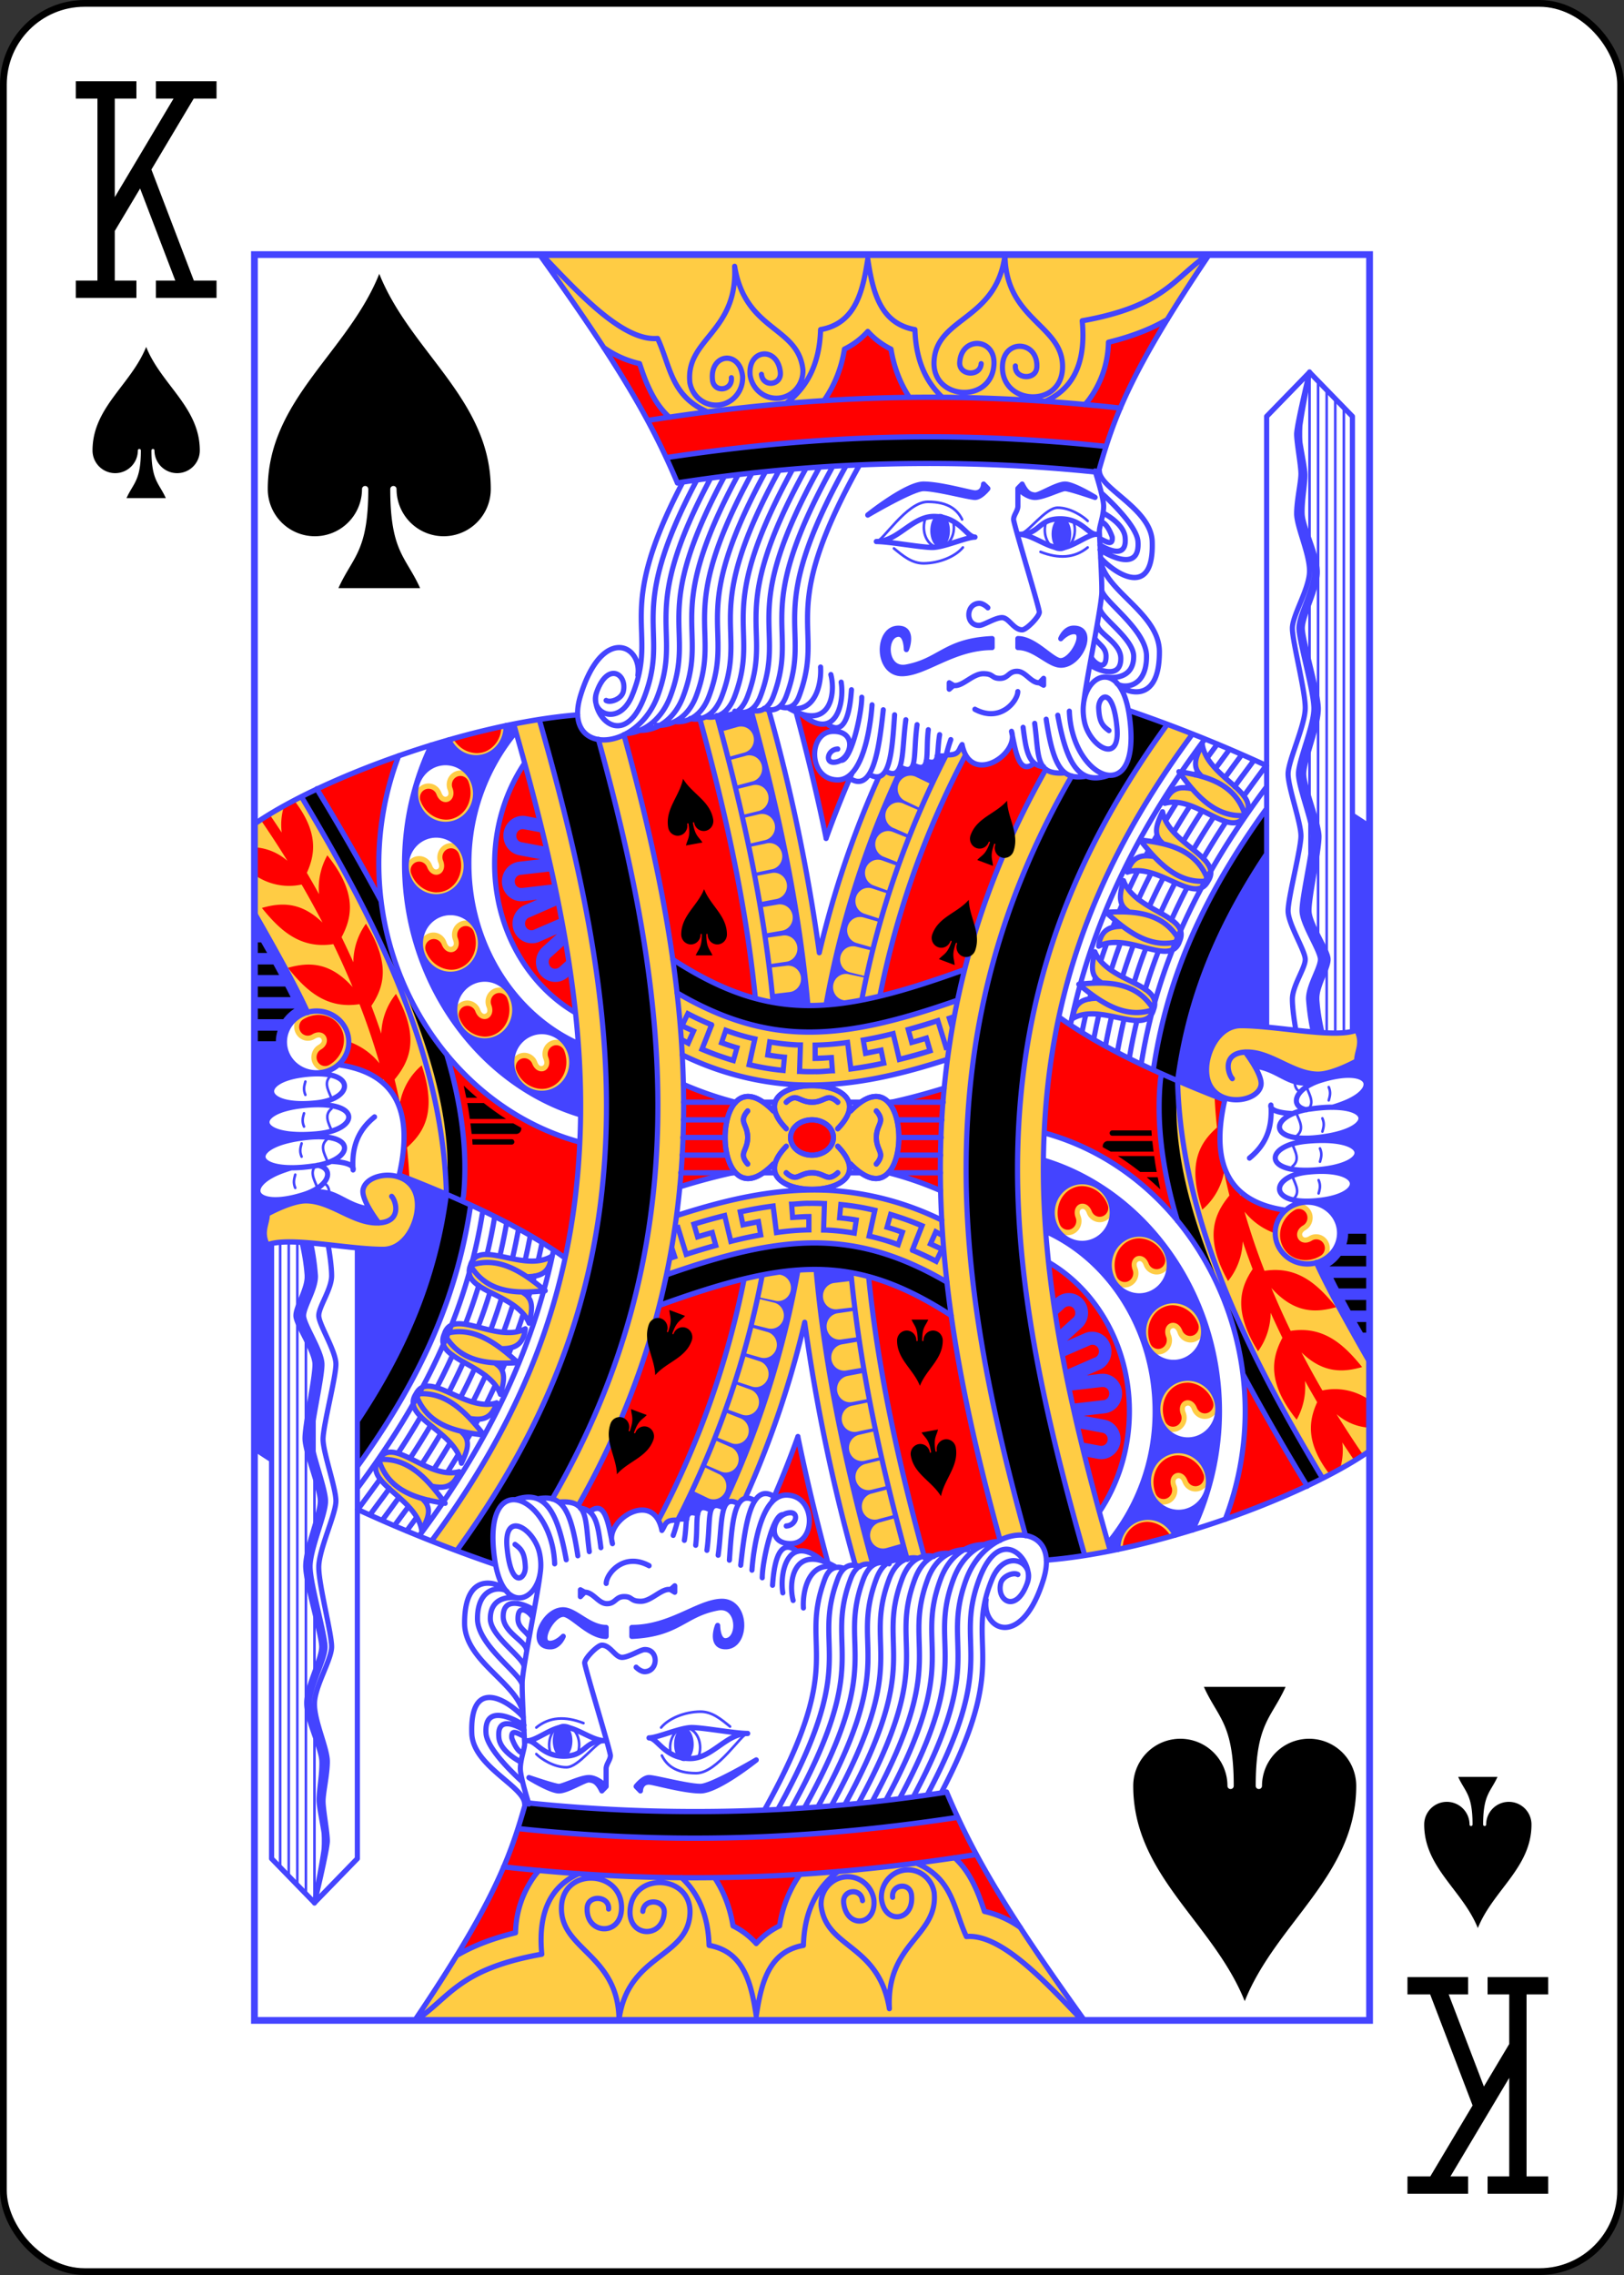 <svg xmlns="http://www.w3.org/2000/svg" xmlns:xlink="http://www.w3.org/1999/xlink" width="240" height="336" class="card" preserveAspectRatio="none" viewBox="-120 -168 240 336"><rect x="-120" y="-168" width="240" height="336" fill="#333333" stroke="none"/><defs><symbol id="h" preserveAspectRatio="xMinYMid" viewBox="-500 -500 1000 1000"><path fill="none" stroke="#000" stroke-linecap="square" stroke-miterlimit="1.5" stroke-width="80" d="M-285-460h200m-100 0v920m-100 0h200M85-460h200m-100 20-355 595M85 460h200m-100-20L-10-70"/></symbol><symbol id="a" preserveAspectRatio="xMinYMid" viewBox="-600 -600 1200 1200"><path d="M0-500c100 250 355 400 355 685a150 150 0 0 1-300 0 10 10 0 0 0-20 0c0 200 50 215 95 315h-260c45-100 95-115 95-315a10 10 0 0 0-20 0 150 150 0 0 1-300 0c0-285 255-435 355-685Z"/></symbol><symbol id="g" preserveAspectRatio="none" viewBox="0 0 1300 2000"><path fill="none" stroke="#44F" stroke-linecap="round" stroke-linejoin="round" stroke-width="3" d="M1212.6 936.7c.4 7.1 3 10.2 6.5 11.4m-4.1 25.2c3.6 8.6 9.2 17.5 0 25m-5 9.5c3.6 8.7 9.2 17.6 0 25m.5 12.5c3.6 8.7 9.2 17.6 0 25m34.5-92c2.8 6.4 1.2 10.6 0 15m7.4-50.4c2.8 6.3 1.2 10.5 0 15m-10.2 54.5c2.8 6.4 1.2 10.6 0 15m-1.6 20.9c2.8 6.4 1.2 10.6 0 15m-13.5-119c3.5 8.7 9.2 17.6 0 25m12.9-452.7v-5.3m0 139.9V516.6m0 154.2v-19.6m0 120.3V670.8m0 186.9v-25m10 48.7v-75.5m-10 75v-23.2m10-65.7V153.3m-10 358v-368m30 737.8V173.3m-10 708.4V163.3m-30 160.4V133.3m0 330v-69.4m0 222.8V559m0 175.4V616.7m0 130.5v-12.8m-10-515.2v-33M725 325c6.6 1 35-45 60-45s35 10 40 20m-79.5 32.8c10.7 8.5 21 17 34.8 16.9 18.4-.2 36.8-7.7 45.6-18m65.5-15c10 0 30-30 45-30s30 10 35 15m0 30c-15.3 12.2-33.9 13-55 5M814.6 302c.5 2.2.8 4.5.8 7 0 12.3-7.8 22.4-17.5 22.4s-17.5-10-17.5-22.5c0-4 .8-7.9 2.3-11.1m172 4.4c1.1 3 1.7 6.2 1.7 9.7 0 12.4-7.8 22.5-17.5 22.5-9.6 0-17.5-10.1-17.5-22.5 0-3.2.5-6.2 1.5-8.9"/><use xlink:href="#a" width="90" height="90" transform="rotate(-10 3622.5 -2297.8)"/><use xlink:href="#a" width="90" height="90" transform="translate(479.2 711.2)"/><use xlink:href="#a" width="90" height="90" transform="rotate(20 -1271.5 2673.5)"/><use xlink:href="#a" width="90" height="90" transform="rotate(20 -1612.2 2603)"/></symbol><symbol id="f" preserveAspectRatio="none" viewBox="0 0 1300 2000"><path fill="none" stroke="#44F" stroke-linecap="round" stroke-linejoin="round" stroke-width="6" d="M1111.8 709.4c-15.1 28.5-58-21-94.1-10m41-68.3c7.2 37 71.1 51.5 53.1 78.3-33.8 4-57.3-19-79.2-46.3 35.4 3.6 67 12.3 79.2 46.3m-53.2-78.3c-5.8 12.3-11.9 24.7-.7 34.8m-40.2 33.6c5.5-18 16.5-20.1 30.5-17.8m106.8-46.5c-16.3 27.9-57.1-23.4-93.7-13.7m43.7-66.7c5.7 37.3 69 54.3 50 80.4-33.9 2.7-56.5-21.3-77.3-49.5 35.3 5.1 66.5 15 77.3 49.5m-50-80.4c-6.3 12-13 24.2-2 34.8m-41.7 31.9c6.2-17.8 17.7-19.4 31.6-16.5m-14.3 172.5c-10.1 30.6-60.7-11.2-94.4 5.8m29-74.2c13.3 35.3 78.8 39 65.4 68.4-32.6 9.6-59.6-9.3-85.7-32.5 35.5-2.3 68.1 1 85.7 32.5m-65.4-68.4c-3.7 13.1-7.7 26.3 5.1 34.5m-34.1 39.7c2.4-18.7 13.3-22.5 27.4-22.5m36.6 94.3c-8.8 31.1-61.2-8.4-94.1 10m25.7-75.4c14.8 34.7 80.4 35.4 68.4 65.4-32.2 11-60-6.6-87.2-28.6 35.5-3.9 68.2-2 87.2 28.6m-68.4-65.4c-3.1 13.3-6.5 26.7 6.6 34.3m-32.3 41.2c1.6-18.8 12.6-22.3 26.8-22.9M1110.4 706l4.3-7.4m-6.4 11 2-3.6m-6 10.9 4-7.3m-28.7 56.3a686.5 686.5 0 0 1 24.6-49m-28 56.7a639 639 0 0 1 3.4-7.7m-5.6 12.7 2.1-5m-5.7 13.6 3.6-8.6m-24.6 68.9a577 577 0 0 1 21-60.3m-23 67 2-6.7m-2.3 8 .4-1.3m-1.7 6.2 1.3-5m-13.3 61.6c3-18.8 7-37.7 12-56.6m-61.3.2a672 672 0 0 0-6.1 28.3m31.3-109.5a685 685 0 0 0-11 31.2m46.8-110.2c-5.3 10-10.2 20-15 30m60.3-106.2c-6.7 10-13 20-19.1 30m65.2-94-7.7 10.2-8.8 11.6m-14.3 102a877.2 877.2 0 0 1 26.7-41.8M1069 753.6a706 706 0 0 1 18.5-37m-49 115.7c4.6-14.5 9.7-29.1 15.6-43.9m-34.2 122c2.4-14.2 5.4-28.6 9-42.9m-66.5-39.9c-4.2 15-8 30-11.1 44.9m11.5-46.2-.4 1.3M1079.3 588c-57.7 82.5-94.4 161.3-116.5 238.4m117.6-240-1.1 1.6m28.8-39.3-2.8 3.6c-8.7 11.4-17 22.8-24.9 34m62.3 16.2c3.4-4.6 6.8-9.2 10.4-13.8l12.3-16.2M1094.6 674a887.5 887.5 0 0 1 24-37.5m-62.4 109.3a692 692 0 0 1 17.2-34.5m-48 113.6c4-13.1 8.7-26.3 14-39.6m-33.5 118.3c2.3-12.7 5-25.4 8-38m-44.6-5c-1.7 6.7-3.2 13.5-4.5 20.3m10.4-43.6-1.6 5.8m7-24.3a685 685 0 0 0-2 6.4m15-45c-2.5 6.7-4.9 13.3-7 20m17.1-46-3.1 7.8m10.8-25.6-3.5 8m22-46.5c-3.7 7.2-7.2 14.4-10.7 21.6m23.2-44.7-3.5 6.2m13.4-23.5-4.5 7.6m27.5-44.6a691 691 0 0 0-13 20.5m26.7-40.9-2.7 4m13.2-18.8-2.9 4m26-35-5.3 7-6.5 8.6m20.6 22.6 9.7-13 10-13.2m-68.3 98.3c7-11.4 14.3-23 22.1-34.6m-61.7 108.5c5.1-11 10.6-22 16.5-33m-47.8 112.7c3.8-12 8.1-24.2 12.8-36.4m-32.6 114.7a655 655 0 0 1 7.2-33.7m-541-674.9c209.7-32.2 382-32.3 551.3-14M493 258.6a1955.7 1955.7 0 0 1 491-12M480 230c194.3-28.7 354.6-29 512.8-12.7M332.7.4c88.1 119.5 127.8 183 160.4 258.3M1112.6.7c-91.9 132.4-110.8 184.1-128.8 246m-181.7-84.9c-19-17.3-31-41.6-32.1-76.8-40.2-7-49.1-42-55-80-5.9 38-14.8 73-55 80-1.2 40.2-16.7 66.2-40.6 83.8m44.4-3.2a136 136 0 0 0 24-58.5 89.8 89.8 0 0 0 27.2-20 90 90 0 0 0 27.1 20c3.5 20.9 11 39.3 21.5 54.7m-235.2 16.4c-43.1-18-43.3-52-58.4-83.2-40.6 3.4-92.3-51.6-135.2-95.2M407 105.2a118 118 0 0 0 42 18.3c4 11.5 8.5 25 17.4 39.8a95.8 95.8 0 0 0 17.3 21m438-18c31-13.6 48.2-41.1 43.3-91.3 97.2-16.9 106.5-48.6 146.9-75m-144 170c1.3-1.2 2.5-2.6 3.7-4a110.8 110.8 0 0 0 24-66.7c29.4-7 51.5-16 68.7-25.8M875 .2c-9.7 74.5-79.3 70.2-82.7 120-3.1 44.9 67 49.3 69.8 4.4 2-30.4-38-32.5-39.9-2.5-1 15 24 16.5 25 1.5M875 .2c.3 75.1 69.8 79.6 67 129.4-2.6 45-72.7 40.5-69.9-4.4 2-30.3 41.8-27.4 40 2.5-1 15-26 13.4-25-1.5M559.8 13.3c3.9 75-57.4 81.9-52.2 131.6a31 31 0 0 0 61.5-6.8c-3.3-30.3-38.4-26-35.1 3.9 1.6 14.9 23.6 12.4 22-2.5m3.8-126.2c12.6 74.1 73.9 67.4 79.6 117a31 31 0 0 1-61.5 6.8c-3.3-30.2 31.9-33.7 35.2-3.9 1.6 15-20.3 17.4-22 2.5M828 809.8c-150 52.7-227 59.7-340.3-11.4m11 108a352.7 352.7 0 0 0 129.8 33.7c59.6 3.1 116.4-8.8 179.4-28.6m-315.2-75.3c47.6 27 92 41.5 139 44 57 3 115.2-11 188-35.7m-80.1 116.2c21.3-4.4 42.7-10 64.6-16.6M500 939.8a408 408 0 0 0 61 20.4m84.2-110c-10.7-116.5-36.3-227.4-66-333.4m148.6 74.9a1077.3 1077.3 0 0 0-69.3 199m93.8-204.5a1046 1046 0 0 0-85.9 263.5m140.3-283.3c-49 93.2-80.8 186.2-98.7 277.8m121-277.5a989 989 0 0 0-99.9 273m-70.6-49.2A2003.5 2003.5 0 0 0 599.6 516m5 330.7c-11-112.4-36.3-220.5-65.6-324.6m45 320.2c-11.3-109.7-36.2-215.6-65.2-318.2m478.9 944C951.4 1311 916 1159.7 920 1013.2c4-153 46.2-303.1 173.4-470m-125.5 930c-46.1-157-82-310.1-78-460.8 4.2-156.2 47.8-311.4 174.2-480.2m-141.4 50.7c-177.3 304.5-133 592.5-53.4 873.3m29.7-5.3c-41.4-146-73-292.3-69-440.1 3.7-137.3 37.1-276.2 122.8-420.3m-14.6 273.2c40.7 29 103.6 60.2 192.8 93.7m-16.3-258.8c17.4-29.6 38-60 62.2-91.9l3.1-4m-26.6 10.5 11.6-15.5 14.4-19m-103.2 357c11.5-83.2 40-163.5 103.7-256.7m-132 244.5c14.5-94.8 51-187.4 132-296m-160.4-111.1a1734 1734 0 0 1 160.6 62.5M-.3 645.2c78.2-52.8 250-114.1 377.2-123.9m549 620.1c55.9 31.7 94.1 95.3 94.1 168.6 0 42.7-13 82-34.8 113.7m10 35.7A228.3 228.3 0 0 0 1050 1310c0-91-52.3-170.7-127.5-203.7m209.3 326c15-38.2 23.2-79.6 23.2-122.3 0-147-97.2-279-234.2-315.2m173 449.6c20-40.8 31.2-86.6 31.2-134.4 0-131.7-85-249.2-205.1-284.3m156.3-90c4.3 166.3 90.3 322.1 168.8 449.9m-7.1-244.1c14.7 31.9 43.3 80.8 64 116M675 1000a25 20 0 0 0-25-20 25 20 0 0 0-25 20 25 20 0 0 0 25 20 25 20 0 0 0 25-20v0m20 30c75 75 75-135 0-60m30 60s5-5 5-10-5-10-5-20 5-15 5-20-5-10-5-10m-120 60c-75 75-75-135 0-60m-30 60s-5-5-5-10 5-10 5-20-5-15-5-20 5-10 5-10m45 20c-65-65 125-65 60 0m-60-30s5-5 10-5 10 5 20 5 15-5 20-5 10 5 10 5m-60 50c-65 65 125 65 60 0m-60 30s5 5 10 5 10-5 20-5 15 5 20 5 10-5 10-5m-87-80h14.1m-14.1 80h14.1m-106.8-80H561m-61 20h51m-51.6 20h49.3m-50.2 20H551m-54 20h64m579-106.7c-5-5-12.3-28.7 15-30 29.5-1.4 55.5 25 85 25 17.4 0 45-15 45-15-.2-10.8 7.9-19.7 0-35-25 10-93-5-135-5-25 0-40 28.6-40 50 0 45 60.6 39.4 63.5 16.9 1.5-12-18.5-37-18.5-37m-23.2 52c-18.8 76.5 5.3 118.4 70.5 127.2m8.1-109.4c-29.6-1.4-25.4-9.7-25.4-9.7 2.2 29.6-8.8 47.2-25 60m6-104.3c26.4 3.5 36.8 19.3 59 19.3 2.4 0 4.7.5 6.8 1.3m-5.6 29c-20-4-13.6-24.2 16.7-33.4v0c60-18.3 71.6 11.6 22.1 28-3 1-5.8 2-8.5 2.6m-26 2c70.7-10.3 79.4 20.8 20.8 30.6-71 12-71.4-23.3-20.8-30.7v0m-4 36.5c71.1-6.7 78.2 24.8 19.3 31.7-71.5 8.4-70.1-27-19.2-31.7v0m1 35c63.3-6.7 69.6 24.8 17 31.7-63.6 8.4-62.4-27-17-31.7v0m37.4 69a37.5 35 0 0 1-37.5 35 37.5 35 0 0 1-37.5-35 37.5 35 0 0 1 37.5-35 37.5 35 0 0 1 37.5 35v0M1180 875V183.3l50-50 50 50v696.5M1000 1085a35 35 0 0 1-35 35 35 35 0 0 1-35-35 35 35 0 0 1 35-35 35 35 0 0 1 35 35v0m66.5 59.4a35 35 0 0 1-35 35 35 35 0 0 1-35-35 35 35 0 0 1 35-35 35 35 0 0 1 35 35v0m40 75.4a35 35 0 0 1-35 35 35 35 0 0 1-35-35 35 35 0 0 1 35-35 35 35 0 0 1 35 35v0m16.6 87.8a35 35 0 0 1-35 35 35 35 0 0 1-35-35 35 35 0 0 1 35-35 35 35 0 0 1 35 35v0m-10.9 82a35 35 0 0 1-35 35 35 35 0 0 1-35-35 35 35 0 0 1 35-35 35 35 0 0 1 35 35v0m-105.5 76.9a35 35 0 0 1 0-1.4 35 35 0 0 1 35-35 35 35 0 0 1 31.7 20.2m171-569.7a240 240 0 0 1-6-37c-.6-15 13.6-35.7 13.2-45.7-.4-10-21.6-39.1-22.2-54.1-.6-15 12.2-70.6 11.6-85.6-.6-15-17.2-54.3-17.8-69.3-.6-15 17.8-55.8 17-75.7-.8-20-18-74.3-18.6-89.3-.6-15 18.2-45.8 17.4-65.8-.8-20-17-49.3-17.6-64.3-.6-15 3.6-35.2 3.2-45.2-.4-10-6.4-34.8-6.8-44.7-.4-10 12.2-70.6 12.2-70.6m9.4 747.1c-1.5-6.8-5.4-25.1-5.8-37.1-.5-15 13.9-35.5 13.5-45.5-.3-10-21.3-39.3-21.8-54.3s12.7-70.5 12.2-85.5-16.8-54.4-17.3-69.4c-.5-15 18.1-55.6 17.5-75.6-.7-20-17.5-74.5-18-89.5s18.5-45.6 17.8-65.6c-.7-20-16.7-49.5-17.2-64.5s3.9-35.1 3.5-45.1c-.3-10-6.1-34.8-6.5-44.8-.3-10 12.7-70.5 12.7-70.5m50 502a783 783 0 0 1 20 12.8m-86 230.3c-1.4-8.1-4-24-4-34.8 0-15 15-35 15-45s-20-40-20-55 15-70 15-85-15-55-15-70 20-55 20-75-15-75-15-90 20-45 20-65-15-50-15-65 5-35 5-45-5-35-5-45 15-70 15-70m4.4 747.2a255 255 0 0 1-5.5-37.2c-.4-15 14-35.3 13.8-45.3-.2-10-21-39.5-21.4-54.5-.4-15 13.1-70.4 12.7-85.4-.4-15-16.5-54.5-16.9-69.5-.4-15 18.6-55.5 18-75.5-.5-20-17-74.6-17.4-89.6-.4-15 18.8-45.5 18.3-65.5s-16.3-49.6-16.7-64.6c-.4-15 4-35.1 3.8-45.1-.3-10-6-34.9-6.2-44.9-.3-10 13.1-70.3 13.1-70.3m-77.7 1134.8a2790 2790 0 0 0 75 127M1076 1094.4c-16.7-54.3-25.1-108.7-19.7-160.7l1.2-5.8m-558.2-670C416.7 411 472.8 422.9 440 500c-15 35-50 20-41.1-4.2 12.8-35.2 36.1-20.8 31.1-.8-2 8.2-14.8 13-20 10m105.5-249.2C431 410.9 485.2 421.5 455 500c-25 65-64.9 20-56-4.2m132.6-242.1C445.5 410.8 500.3 421 470 500c-25 65-111 67.5-90 0 25-80 72-58.5 67-23.5m100.6-224.7c-87.6 159-32.1 169-62.6 248.2-10.7 28-32.1 41.4-51.4 42.4m130-292.5c-89 160.8-33 170.6-63.6 250.1-10.6 27.7-31.9 39.5-51.2 38.8m130.8-290.6c-90.4 162.4-34 172-64.6 251.8-9.3 24.1-27.7 33.9-46.2 33.2m126.7-286.7C503.8 410.5 560.8 420 530 500c-8.3 21.6-23.3 30-38.7 29m120-283.9C518.6 410.5 576 419.7 545 500c-8.3 21.6-22.5 28.5-36.9 25.5m119-281.8C533.2 410.4 591 419.5 560 500c-7.4 19.3-20 25.7-33.3 23.5m116.1-281C547.8 410.4 606 419.3 575 500c-7 18.2-18.5 23.7-31.1 20.7m114.6-279.4c-96 169-37.4 177.8-68.5 258.7-6.6 17-17.7 21.4-30 17.2m114-276.9c-96.6 170-37.8 178.6-69 259.7-5.6 14.6-14.9 18.9-25.6 16m110.2-276.6C592.2 410.3 651.2 418.8 620 500c-5.6 14.7-15 18.2-25.8 14M705 239c-98 171.3-38.7 179.7-70 261-4.6 12-12.3 15.2-21.8 12.1M720 510s-5 85-40 85-35-55-5-55 20 35 0 35c-10 0-6.5-14.5 5-15m53.1-44.4c-5 45-12.3 97.5-41.1 76.2m54.3-70.5c-3 41.7-5.4 80.2-28.8 67.9m41.9-62.3c-5 35-1.2 70.5-22.8 58.6m35.9-53c-5 35 1.7 59.5-19.9 47.7m33-42c-3.5 26.8 3.7 51.4-17.8 39.6m31-34C795 565 800 580 783.1 573.5m28.7-24.1c-8.2 22.6-1.9 17.8-16 18.5M825 555c-4.6 5.9-2.7 12.5-18.7 11.5M660 467.2c1.2 18.1-5.7 54-38.1 46m50.1-37.5c6 22.6-1.3 65.5-50.1 37.5m62.1-28.9c4.1 23.5-6.5 69-46.6 35.8m58.6-27.2c-1 12.1-4 57.9-28.9 38.2m40.9-29.7c0 17.9-12.2 72-24 71.4M825 555c9.6 47.3 67 11.2 57.6-15m67.4-22.8c2.9 77.8 85.4 111.8 70 5.6-10.7-73.9-63.3-43.7-52.4 6.3 6 27.7 42.2 50 37.9 6.2-4.8-48.2-22-35.4-21.3-21.4.8 16.1 4.8 20 12 25.2m-59.7-17.3C946 572.2 959.3 602 995 590m-72-63.7c8.6 56.1 20 69 46.2 64.5M909.6 531c5.1 36.5.4 58.3 34 56.1m-47.5-51.6c3.4 26 6 42.7 23.9 44.6m-37.4-40c5 23.2 8.7 50 26.4 36m71-331s10 30 10 40-5 23-5 27.8c0 4.7 3.6 62.2 2.7 72.2-2.3 25-18.9 100.3-21.3 125.3M985 245c0 20 60.3 42.8 61.6 80 2.2 64.6-42.2 37.8-60.2 18.4m.9-73.4s41.2 35 42.7 55c2.5 33.3-30.6 17.9-44.3 9.3M990 293s23.4 11.4 25 27.1c2.6 24.5-19 15-29.4 8.8m2-26C995 305 1000 320 1000 320c1 10.7-7.6 4.8-14.6 1.6m1.1 22C987.8 380 1055 405 1055 450c0 65.5-46.1 41.9-47.6 37.5m-19.6-107.4C990 392.9 1040 425 1040 455c0 39.9-32.4 35.8-35 30m-19.2-84.2c0 10 39.2 34.2 39.2 54.2 0 27.3-27.5 24.3-32.4 23.5m-9.7-58.3c2.1 9.8 27.1 19.8 27.1 37.3 0 27.6-35 8.7-35 7.5m5-30c4.3 6.7 12.9 10 12.8 20 0 19.3-16 5.5-17 1.1M715 295s45-35 65-35 55 10 60 10c10 0 10-10 10-10l5 5s-8 10-15 10-45-10-60-10c-12.8 0-65 30-65 30v0m265-20s-25-15-35-15-30 12.8-35 12.4c-6-.5-10-2.4-15-12.4l-5 5s10 10 20 10 30-10 35-10 35 10 35 10v0m-90-10v20c0 5.3-5 10-5 15s30 100 30 105-15 20-20 20c-10 0-15.5-13.8-23.5-13.8S850 420 845 420c-16.5.3-16-24.7 0-25 5 0 10 5 10 5m5 35c-55 2.5-60.5 25-100 32.2-25.6 4.6-26.8-35.2-10-37.2 10-1.2 10 17.3 10 17.3.3 0 10-24.6-10-24-25 .8-25 52.4 6 51.3 27.4-1 59-29.6 104-29.6v-10 0m30 0v10c20 0 35.7 19.8 50 20 23.4.3 41.8-42.5 14.6-41.8-10 .3-14.6 11.8-14.6 11.8s7.2-7.7 15-8c16-.4-1.4 32.8-15 33-9.9.1-30-25-50-25v0m-80 50v7.2l5-4.3-5-2.9v0m110-5v7.7l-5-2.7 5-5v0m-105 7.9c10 2.1 22.1-13.2 34.6-13.2S859 480 869 480s10-8 20-8 15.9 13 25.9 13m-75 30c30.4 15.8 50-10 50-20M725 325c25 0 41.6-28.4 67-28.4 30 0 38 23.4 48 23.4-10 0-36.9 12-50.4 11.7-15-.3-49.6-6.7-64.6-6.7v0m166.4-8.2c25 0 21.8-17.3 47.3-17.5 25.7-.3 32.7 17.5 42.7 17.5-10 0-28.8 15.8-42.4 15.5-15-.4-32.6-15.5-47.6-15.5v0M697 586.7a1130.5 1130.5 0 0 0-30.6 74.6m.1-.1c-10.3-49-22.4-97-35.2-143.5"/></symbol><symbol id="e" preserveAspectRatio="none" viewBox="0 0 1300 2000"><path d="M781.4 206.5c-93.5.3-192 7.5-301.3 23.6l12.8 28.5a1955.7 1955.7 0 0 1 491-12l9-29.2a1998 1998 0 0 0-211.5-10.9ZM1019 516c.1 2 .5 4.3.9 6.8 6.9 47.3-5.7 66.8-22 67l-45.2.7c-85.7 144-119.1 283-122.8 420.3-4 147.8 27.6 294 69.3 440 13.4 2.3 23 11.4 24.3 27.6 14.6-1 29.4-2.7 44.4-5-46.2-157.2-82-310.3-78-461 4.1-156.2 47.8-311.4 174-480.4-14.8-5.4-29.6-10.6-44.8-16zm161 111.6c-81 108.5-117.5 201.1-132 295.9l28.3 12.2c11.5-83.2 40-163.5 103.7-256.7zM487.6 798.4l5 37.8c47.6 27 92 41.5 139 44 57 3 115.2-11 188-35.7l8.3-34.7c-150 52.7-227 59.7-340.3-11.4zm569.9 129.5-1.2 5.8c-5.4 52 3 106.4 19.7 160.7l50.6 75.8c10.4 33.1 21.6 66.6 25.7 97.7 24.4 44.7 50.3 87 73.8 125.2.8 1.3 19.5-6.5 19.5-6.5-39.2-63.6-84.8-139.1-119-216.7-35-79.3-58-160.8-50.4-234.1zM1000 992a3 3 0 1 0 0 6h46.1l-.4-6zm-5 12a6 6 0 0 0-6 7l9.2 5h50l-1.5-12zm11.6 17c9 5.6 17.6 11.6 26 18h19.3c-1.2-6-2.2-12-3-18zm33.6 24c5.4 4.4 10.7 9 15.8 13.7l-3-13.7zm234.8 64c0 4.2-.8 8.2-2 12h27v-12zm-8.6 25a47 47 0 0 1-13.2 12h46.8v-12zm-8.6 25c2 3.9 4 7.9 6.3 12h35.9v-12zm13.4 25 6.7 12h22.1v-12zm14 25 7 12h7.8v-12z"/></symbol><symbol id="d" preserveAspectRatio="none" viewBox="0 0 1300 2000"><path fill="#44F" d="M799.3 293.7a11.5 19 0 0 0-11.4 19 11.5 19 0 0 0 11.4 19 11.5 19 0 0 0 11.5-19 11.5 19 0 0 0-11.5-19zm141.4 3.9a11.5 19 0 0 0-11.4 19 11.5 19 0 0 0 11.4 19 11.5 19 0 0 0 11.5-19 11.5 19 0 0 0-11.5-19zm15.1 125.6h-1.2c-10 .3-14.6 11.8-14.6 11.8s7.2-7.7 15-8c16-.4-1.4 32.8-15 33-9.9.1-30-25-50-25v10c20 0 35.7 19.8 50 20 23 .3 41.2-41.2 15.8-41.8zm-205.8 0c-25 .9-25 52.5 6 51.4 27.4-1 59-29.6 104-29.6v-10c-55 2.5-60.5 25-100 32.2-25.6 4.6-26.8-35.2-10-37.2 10-1.2 10 17.3 10 17.3.3 0 10-24.6-10-24zm-171.4 92-39.8 6.3 5.3 18.8 19.2-5.3a15 15 0 1 1 7.9 29l-19.3 5.2 1 3.7 19.3-5a15 15 0 1 1 7.4 29l-19.3 5 1 3.8 19.5-4.7a15 15 0 1 1 7 29.2l-19.5 4.7.8 3.4 19.4-4.4a15 15 0 1 1 6.7 29.3l-19.5 4.4.8 3.5 19.7-4a15 15 0 1 1 6 29.3l-19.6 4 .7 3.7 19.7-3.7a15 15 0 1 1 5.6 29.5l-19.8 3.7 1 5.9 19.9-3.3a15 15 0 1 1 4.8 29.6l-19.8 3.3.8 5 19.9-2.8a15 15 0 1 1 4.1 29.7l-19.8 2.8.5 4 20-2.3a15 15 0 1 1 3.4 29.8l-20 2.3 1 9.1 40.5 3.6c-10.7-117.1-36.6-228.7-66.5-335ZM807 566c-2.6 1.1-6.2.5-9.4 2.4-5.5 3.3-10.8 8.8-12.8 5-5.8 10.4-13.5 8.3-17 5.8-6.4 5-7.1 5.1-13.3 2.4a1048 1048 0 0 0-88 268l27.8-3.6-6.6-1.4a15 15 0 1 1 6-29.3l19.5 4 .4-1.7-19.3-4.6a15 15 0 1 1 7-29.2l19.3 4.7.9-3.4-19.1-5.3a15 15 0 1 1 8-28.9l19 5.3 1.1-3.5-18.9-6a15 15 0 1 1 9-28.6l18.9 6 1-3-18.7-6.6a15 15 0 1 1 10-28.3l18.6 6.5 1.4-3.7-18.5-7.1a15 15 0 1 1 10.9-28l18.5 7.2 1.4-3.5-18.2-7.8a15 15 0 1 1 11.7-27.5l18.3 7.7 1.2-2.6-18-8.4a15 15 0 1 1 12.6-27.2l18 8.4c5.5-11.4 11.3-22.8 17.3-34.2zm473.1 69-.4 244.9 5.4-1.6c7.9 15.3-.2 24.2 0 35 0 0-16.4 8.8-31.9 13-4.6 1.1-9.1 2-13.1 2-29.5 0-55.5-26.4-85-25 0 0 5.7 7 10.8 15.6 26.6 3.6 37 19.4 59.2 19.4 2.4 0 4.7.5 6.8 1.3l20-7.5-.2.7c52.3-12.9 60.4 14.8 13.4 30.5l-8 2.5c45.3.3 44.3 24.2-5.7 32.6-4.8.9-9.4 1.5-13.6 1.9l.1 3.1c60.4-2.4 63.7 26 8 32.5l-2.8 2.4c48.5-.4 49.6 26.3 1.7 32.6l-3.4 4.8a35.1 35.1 0 0 1 23.7 32.6 35 35 0 0 1-26.6 33.2c14 31.1 41 77.9 61.6 112.9V647.8l-20-12.8Zm-100 43.8c-63.7 93.4-92.3 173.7-104.3 256.7 16.8 7 35.4 14.4 53.8 20a34.4 34.4 0 0 1-19.5-32.2c0-21.4 15-50 40-50 8.7 0 18.6.6 29.4 1.6zm-676.2 177-9.6 19.1 13.6 6.1-3.7 8-5-2.6c-3.5-2-6.4 3.5-2.7 5.3l10.6 5.6 8.8-19.3-13.4-6 4-8.1A377.2 377.2 0 0 0 529 874l-4.4 11-6.8 16.7 2.7 1.1a369.2 369.2 0 0 0 37 12.9l2.9.8 5.8-20.2-2.9-.8c-5-1.4-10-3-15-4.8l3-8.3a275.3 275.3 0 0 0 28.4 8.2l-2.6 11.6-4 17.6 3 .7a288 288 0 0 0 40 6.5l3 .3 2-21-3-.2a257 257 0 0 1-16.3-2.1l1.4-8.9a249.6 249.6 0 0 0 27.4 3h2.8l-.4 12-.6 18h3c6 .4 12.2.4 18.2.3 6.5.2 14.5-.8 20.2-1h3.2l-1.6-21-3 .1c-5.2.4-10.5.6-15.7.7v-9a334.1 334.1 0 0 0 32.2-2.5l1.5 12.1 2.3 17.9 3-.4a412 412 0 0 0 38.6-6.6l2.9-.6-4.4-20.6-2.9.7-15 2.9-1.7-9a379.5 379.5 0 0 0 29.2-6.2l3 11.8 4.2 17.5 2.9-.7a563.7 563.7 0 0 0 36-9.8l2.9-.9-6-20-3 .8c-4.7 1.5-9.4 2.8-14 4l-2.5-8.7a610.2 610.2 0 0 0 28.8-8.5l9.6 30.2 5.7-1.7-1.8-5.9-9.6-30.1-2.8.9a963.2 963.2 0 0 1-34.3 10l-3 .8 5.7 20.4 2.8-.8a515 515 0 0 0 14.3-4l2.6 8.6a689.1 689.1 0 0 1-30 8.1l-2.8-11.6-4.3-17.6-2.9.8a511.4 511.4 0 0 1-34.6 7.2l-3 .5 3.7 20.9 3-.5 15.2-3 1.9 8.8a464 464 0 0 1-32.2 5.5l-1.5-11.9-2.4-18-3 .4a304 304 0 0 1-37.4 3h-3v21h3.1c5.4 0 10.8-.4 16.2-.8l.6 9c-5.7.3-12 1-16.7.8h-.2c-5 .1-10 0-15-.2l.4-12 .6-18h-3.1c-1.8 0-3.7 0-5.6-.2a279.5 279.5 0 0 1-29.7-3.2l-3-.5L595 909l3 .5c5.5 1 11 1.6 16.6 2.2l-.8 9a285.6 285.6 0 0 1-33.4-5.5l2.6-11.6 4-17.5-3-.7a242.3 242.3 0 0 1-33.4-9.6l-2.9-1-6.9 19.7 2.8 1c5.1 1.8 10.2 3.4 15.3 4.9l-2.5 8.6a316.7 316.7 0 0 1-30.7-10.7l4.5-11 5.3-13a3 3 0 0 0 .5-2.4 3 3 0 0 0-2.7-2.6 372.7 372.7 0 0 1-26.7-12.2zm311 4.5-8.6 2.8 4.3 13zm105 165.3c-.4 26.8.6 53.9 2.7 80.9C997.7 1139.3 1050 1219 1050 1310c0 57.2-20.7 110-54.7 149.4l2.1 9a894 894 0 0 0 51-11.4c15.4-4 30.9-8 45.7-12.7A308.8 308.8 0 0 0 1125 1310c0-131.7-85-249.2-205.2-284.4zM965 1050a35 35 0 0 1 35 35 35 35 0 0 1-35 35 35 35 0 0 1-35-35 35 35 0 0 1 35-35zm66.5 59.4a35 35 0 0 1 35 35 35 35 0 0 1-35 35 35 35 0 0 1-35-35 35 35 0 0 1 35-35zm-82.5 66.8c-5.4 0-10.7 2.1-14.8 5.8l-2.9 2.5 3.5 16.9 9.4-8.2a7.5 7.5 0 0 0 0-.1c1.5-1.3 3.4-2 5.4-2a7 7 0 0 1 6.8 5.1 7 7 0 0 1-2.2 8.2 7.5 7.5 0 0 0-.1 0l-15.8 13.9 6.2 29.5 29-12.2a7.5 7.5 0 1 1 6 13.7 7.5 7.5 0 0 0-.2 0l-31.7 13.5 5 23.8 35.4-4a7.5 7.5 0 0 1 1.3 0c4 .1 7.1 3.2 7.2 7.2.1 4-2.8 7.3-6.7 7.7a7.5 7.5 0 0 0-.2 0l-34 3.8 5.9 28.2 26.9 4.9c4.3.7 7 4.5 6.2 8.7a7.4 7.4 0 0 1-8.8 6 7.5 7.5 0 0 0-.1 0l-21-3.8 3.4 15.9 14.8 2.7a22.6 22.6 0 0 0 26.5-18 22.6 22.6 0 0 0-18.4-26.3l-24.2-4.4 24.4-2.8a22.6 22.6 0 0 0 20.3-23 22.6 22.6 0 0 0-21.5-21.8l-3.8.1-16 1.8 14.9-6.3a22.6 22.6 0 0 0 13.5-25.6 22.6 22.6 0 0 0-31-15.8l-20.3 8.6 16.7-14.7a22.6 22.6 0 0 0 6.6-24.4 22.6 22.6 0 0 0-21.6-15.1zm15.8 169.1-3.3-15.8-1.3-.3 3.8 16zm-9.2-44-3-14.7-2.3.3 3.3 14.7zm-8-38.5-3.1-15-2.1 1 3 15zm-9.3-44.5-3.5-16.9-.8.7 3 17.4zm133.1-33.5a35 35 0 0 1 35 35 35 35 0 0 1-35 35 35 35 0 0 1-35-35 35 35 0 0 1 35-35zm16.7 87.8a35 35 0 0 1 35 35 35 35 0 0 1-35 35 35 35 0 0 1-35-35 35 35 0 0 1 35-35zm-10.9 82a35 35 0 0 1 35 35 35 35 0 0 1-35 35 35 35 0 0 1-35-35 35 35 0 0 1 35-35zm-35.5 75.5a35 35 0 0 1 31.7 20.2l-66.7 16.2a35 35 0 0 1 0-1.4 35 35 0 0 1 35-35z"/></symbol><symbol id="c" preserveAspectRatio="none" viewBox="0 0 1300 2000"><path fill="red" d="M1063.9 74.1a272.3 272.3 0 0 1-68.4 25.2 110.8 110.8 0 0 1-23.9 66.6c-1.2 1.5-2.4 2.9-2.5 4.1-66.5-6.1-134.8-9.2-205.9-8.2a142.8 142.8 0 0 1-21-54.7 89.8 89.8 0 0 1-27.2-20 90 90 0 0 1-27.1 20 138 138 0 0 1-24 58.4c-57.3 3.5-117.2 9.6-180.3 18.7a97.4 97.4 0 0 1-17.2-21c-8.9-14.7-13.4-28.2-17.4-39.7-15.1-3-29-9.8-41.6-17.9a903.6 903.6 0 0 1 85.6 153c185.6-26.8 339-27.2 490.8-12 14.2-48.7 29-91.1 80-172.5zM631.2 517.7c13 46.6 25 94.4 35.3 143.5a1013 1013 0 0 1 30.5-74.4 22.6 22.6 0 0 1-17 8.2c-35 0-35-55-5-55l3.2.1V536c-3.1 0-6.8-1.5-10.8-5-7 2.4-17-.1-30-11l-6.1-2.3zM519 524.9a17.3 17.3 0 0 1-10.4.6 29.4 29.4 0 0 1-17.3 3.2 55 55 0 0 1-21.4 5 36 36 0 0 1-20.6 5.1c-5 2.2-10.4 3.3-15.6 3.6l-3 .7a1994 1994 0 0 1 57 255.1 339.3 339.3 0 0 0 96.3 44.2c-11.2-109.8-36.1-215.7-65-317.5zM882.6 540l1 4.7c-.1-1.6-.5-3.2-1-4.7zm1 4.7c1.6 22.9-39.6 48.9-54.6 21.9a991.3 991.3 0 0 0-100 273.2c29.7-6.9 62-17 98.9-29.9a903.4 903.4 0 0 1 94.8-227L920 580a22 22 0 0 1-10.9-4c-16.6 13-21-9.4-25.5-31.3zM937.9 863a758.5 758.5 0 0 0-17.2 131.4 309.6 309.6 0 0 1 155 99.5c-16.4-53.8-24.8-108.2-19.4-160.2l1.2-5.9c-51.7-22.5-91.1-44-119.6-64.8zm-438 77.2c1 38.6-.2 77.1-4.2 115.9a926.5 926.5 0 0 1 64.5-17.2c-15.5-18.3-15-62 .7-78.7-20.6-5-41-12-61-20zm619.4 12.7c.5 11.8 1.5 23.8 2.8 35.8-20.3 17.4-35 41.3-17.1 93a73.4 73.4 0 0 0 25.4-42.5c1.9 8.8 4 17.7 6.2 26.5-18 21.3-29.7 47.7-1.6 96.9a73.6 73.6 0 0 0 17.1-45c3.6 10.5 7.5 21 11.6 31.5-15 21.5-22.6 48 6.3 93a74.2 74.2 0 0 0 14.7-43.6c4.4 9.5 9 19 13.7 28.4-12.8 23.3-17.9 50.8 16.6 92.7a74.4 74.4 0 0 0 9.7-44c4.6 8.2 9.4 16.2 14.2 24.2-10.2 21.6-13.1 46.4 14.2 81.3l12.7-6.5c3-10.4 3.6-20 2.4-29.2a1141 1141 0 0 0 13.8 20l10.8-5.5a1114.2 1114.2 0 0 1-31.3-46.6 64.6 64.6 0 0 0 38.5 15.4v-31.2a71.5 71.5 0 0 0-55-11c-8.5-14.2-16.6-28.6-24.4-43.1 25.4 24 48.7 22.7 70.7 16.6-21.2-25.5-44.8-46.8-83.3-41-8-16-15.5-32.3-22.5-48.6 27.2 29.3 52 28.1 75.5 21.8-21.2-25.7-44.8-47-83.5-41.2a755.8 755.8 0 0 1-23.3-67 79.3 79.3 0 0 0 35 24.3l4.9-15.3 8.2-10.6a104.6 104.6 0 0 1-48-17.2 86 86 0 0 0-5.2.5l-1.5-6c-22.2-21-27.7-55.2-16-103.3l-12.3-3.5zM650 980a25 20 0 0 0-25 20 25 20 0 0 0 25 20 25 20 0 0 0 25-20 25 20 0 0 0-25-20zm315 75c-3.4 0-6.9.6-10.2 2-15.4 6-22.6 24.6-16 41.2a10 10 0 1 0 18.6-7.4c-3-7.8.3-13.5 4.7-15.3 4.5-1.7 10.8.2 14 8a10 10 0 0 0 19.1-1.8 10 10 0 0 0-.6-5.6 32.6 32.6 0 0 0-29.5-21.1zm253 25.9a10 10 0 0 0-5.5 1.4c-15.5 9-21.4 28-13.1 42.2 8.2 14.3 27.6 18.7 43.1 9.7a10 10 0 1 0-10-17.3c-7.3 4.2-13.4 1.8-15.8-2.4-2.4-4.1-1.5-10.7 5.8-14.9a10 10 0 0 0-4.6-18.7zm-186.5 33.3c-3.5 0-7 .6-10.3 2-15.4 6-22.6 24.5-16 41.2a10 10 0 1 0 18.6-7.4c-3-7.8.3-13.5 4.7-15.3 4.5-1.7 10.8.2 13.9 8a10 10 0 0 0 19.2-1.8 10 10 0 0 0-.6-5.6 32.6 32.6 0 0 0-29.5-21.1zM925.7 1141c10 91.3 31.7 185 59 281.7A192.1 192.1 0 0 0 1020 1310c0-73.3-38.2-136.9-94.3-168.9zm144.9 49c-3.5 0-7 .6-10.3 2-15.4 6-22.5 24.5-16 41.2a10 10 0 1 0 18.6-7.4c-3-7.8.3-13.5 4.7-15.3 4.5-1.8 10.8.1 14 8a10 10 0 0 0 19.1-1.8 10 10 0 0 0-.6-5.6 32.6 32.6 0 0 0-29.5-21.1zm81.7 77.7a332.5 332.5 0 0 1-20.6 164.5c34.3-11.6 67.2-24.6 96.6-36.6a2364 2364 0 0 1-76-127.9zm-64.6 10c-3.5 0-7 .6-10.3 1.9-15.4 6-22.5 24.6-16 41.2a10 10 0 1 0 18.6-7.3c-3-7.8.3-13.6 4.7-15.3 4.5-1.8 10.8.1 14 8a10 10 0 0 0 19.1-1.8 10 10 0 0 0-.6-5.6 32.6 32.6 0 0 0-29.5-21.2zm-11 82.3c-3.4 0-6.9.6-10.2 2-15.4 6-22.6 24.5-16 41.2a10 10 0 1 0 18.6-7.4c-3-7.8.3-13.5 4.7-15.3 4.5-1.8 10.8.1 13.9 8a10 10 0 0 0 19.2-1.8 10 10 0 0 0-.6-5.6 32.6 32.6 0 0 0-29.6-21.1zm-35.7 75.3c-3.5 0-7 .6-10.4 1.9a30 30 0 0 0-18.4 27.4l55.5-13.7a32.1 32.1 0 0 0-26.7-15.6z"/></symbol><symbol id="b" preserveAspectRatio="none" viewBox="0 0 1300 2000"><path fill="#FC4" d="M332.4 0c88.2 119.6 128 183.4 160.6 258.6 185.6-26.8 339-27.2 490.8-12 18-61.9 37-113.7 129.2-246.6Zm267.2 516-80.8 8.1c29 102.6 54 208.5 65.2 318.3 45.7 12.1 90.8 10.2 145.2-2.7a984.1 984.1 0 0 1 99.8-273l-4-11.7-5 10c-6.3 3.1-13 3.4-20.1 5.7-9.1 2.9-19 7.5-28.4 10-12.2 3.2-24.5 9-34.3 5.3-3-1.1-6.4 5-9.5 5.7a1076.2 1076.2 0 0 0-69.2 198.9C645.8 695 624 603.6 599.6 516zm464.5 16.2C937.7 701 894 856.2 890 1012.4c-4 150.7 31.8 303.8 78 460.9l29.7-5.2C951.4 1311 916 1159.7 920 1013.2c4-153 46.2-303.1 173.4-470Zm41 22.6c-6.4 12-13 24.2-2.2 34.8l-.6 1a223 223 0 0 0-24.6-4.9c5 6.7 10 13 15.1 19l.2.1-.1.2c-13.9-3-25.4-1.3-31.6 16.5 36.6-9.7 77.4 41.6 93.7 13.7 19-26.1-44.3-43-50-80.4zm-182.4 28A891.7 891.7 0 0 0 818.9 848l.6-3.5c-72.7 24.7-130.9 38.7-188 35.6-47-2.4-91.3-17-139-43.9l6.1 70.3A352.7 352.7 0 0 0 628.4 940c59.6 3.1 116.4-8.8 179.4-28.6l.4-2.1c-25.8 186.8 10.5 368.2 61 546.8l29.8-5.3c-41.4-146-73-292.3-69-440.1 3.7-137.3 37.1-276.2 122.8-420.3zm136 48.3c-5.9 12.3-12 24.7-.8 34.8l.8 1.3c-8.3-2-17-3.2-26.1-4.1 5.1 6.4 10.4 12.5 15.7 18.4-14.1-2.1-25.1 0-30.6 18 36-11.2 79 38.4 94.1 9.9 18-26.8-46-41.3-53.2-78.3zm-45.5 78c-3.7 13.1-7.7 26.3 5.1 34.5l-1.5 1c-7.7-.4-15.8-.2-24 .4 6.3 5.5 12.6 10.8 18.9 15.6-14.2.2-25.1 4-27.5 22.7 33.7-17 84.3 24.8 94.5-5.8 13.3-29.5-52.2-33-65.5-68.4zm-33.4 80.6c-3.1 13.3-6.5 26.7 6.6 34.3l-1.6 1c-7.7 0-15.7.6-23.8 1.5 6.8 5.5 13.7 10.7 20.6 15.3l-.7.5c-14.2.6-25.2 4.1-26.8 22.9 33-18.5 85.3 21 94-10 12.1-30-53.5-30.8-68.3-65.5zm170.2 83.6c-25 0-40 28.6-40 50 0 45 60.6 39.4 63.5 16.9 1.5-12-18.5-37-18.5-37 29.5-1.3 55.5 25.1 85 25 17.4 0 45-15 45-15-.2-10.7 7.9-19.6 0-35-25 10-93-5-135-5zm-74.2 62.3c-14.9 145.4 90.7 322.3 170 450.6 20.8-10.6 39.2-21 54.2-31.2v-100.6a1755.3 1755.3 0 0 1-62-111.6c2.6-.9 5-2 7.5-3.3a16 16 0 0 0 6-22 16 16 0 0 0-22-5.7c-5.1 2.9-7 .9-7.6-.3-.7-1.2-1.5-3.7 3.6-6.7a16.1 16.1 0 0 0 7.7-17.7c-1.6-6.3-7.4-12-15-12.2-3.1-.1-6.1.7-8.7 2.2a39.7 39.7 0 0 0-19 25.9 34 34 0 0 1 11.5-20.4c-65-9-89-50.9-70.6-126.3a645.9 645.9 0 0 1-55.6-20.7zm-426.5 5.7c-23.7.1-47.2 9.7-42.4 28.6l-1.9.1c-75-75-75 135 0 60l2-.2c-10.2 38.5 95.5 38.6 86.2.4l1.8-.2c75 75 75-135 0-60l-1.6-1.2c3.6-18.5-20.4-27.7-44-27.5zM965 1049c-4.1 0-8.3.8-12.4 2.4-18.6 7.3-27 29.5-19.4 49a16 16 0 0 0 20.9 9.1 16.1 16.1 0 0 0 8.9-21v.1c-2.2-5.5 0-7 1.3-7.5s4-.9 6.1 4.6c2.7 7.1 10 10.8 16.4 10.2a16 16 0 0 0 13.3-22 38.8 38.8 0 0 0-35-24.9zm.1 12h1.2c9.4.6 18.6 7 22.7 17.3a6 6 0 0 0 0 .1c.4.7.5 1.5.3 2.3-.4 2.4-1.8 3-3.6 3.2-1.7.2-3.2-.3-4-2.5a6 6 0 0 0 0-.1c-4-10.1-14.1-14.4-21.8-11.3-7.6 3-12 13-8 23a6 6 0 0 0 0 .1 4 4 0 0 1-2.2 5.3 4 4 0 0 1-5.3-2.3 6 6 0 0 0 0-.1c-5.5-13.8.5-28.7 12.6-33.5 2.6-1 5.4-1.5 8.1-1.5zm252.6 25.9c2.5 0 3.4 1.3 3.8 3 .4 1.8.2 3.3-2 4.5-9.4 5.4-12.1 16-8 23.1 4 7.1 14.6 10 24 4.6a4 4 0 0 1 5.6 1.4 4 4 0 0 1-1.5 5.5 6 6 0 0 0-.1 0c-12.9 7.5-28.5 3.7-35-7.5-6.4-11.2-1.9-26.6 11-34a4 4 0 0 1 2.2-.6zm-186.3 21.3c-4.2 0-8.4.7-12.4 2.4-18.7 7.3-27 29.5-19.4 49a16 16 0 0 0 20.8 9.1 16.1 16.1 0 0 0 9-21v.1c-2.2-5.5 0-7 1.3-7.5s4-1 6.1 4.6c2.7 7.1 10 10.8 16.4 10.2a16 16 0 0 0 13.3-22 38.8 38.8 0 0 0-35.1-25zm.1 12h1.2c9.4.6 18.6 7 22.7 17.3a6 6 0 0 0 0 .1c.3.7.4 1.5.3 2.3-.4 2.4-1.8 3-3.6 3.2-1.8.2-3.2-.3-4-2.5a6 6 0 0 0-.1-.1c-4-10.1-14-14.4-21.7-11.3-7.6 3-12 13-8 23a6 6 0 0 0 0 .1 4 4 0 0 1-2.3 5.3 4 4 0 0 1-5.2-2.3 6 6 0 0 0 0-.1c-5.5-13.8.5-28.7 12.6-33.5 2.6-1 5.4-1.5 8.1-1.5zm39 63.9a34 34 0 0 0-12.4 2.3c-18.6 7.4-27 29.6-19.4 49a16 16 0 0 0 20.9 9.2 16.1 16.1 0 0 0 8.9-21v.1c-2.2-5.5 0-7 1.3-7.5s4-1 6.2 4.6v-.1a16 16 0 1 0 29.6-11.8 38.8 38.8 0 0 0-35-24.8zm.1 12h1.2c9.5.5 18.7 7 22.8 17.3.3.8.4 1.6.2 2.3-.4 2.4-1.8 3.1-3.6 3.3-1.7.2-3.2-.3-4-2.6-4-10.2-14.1-14.4-21.8-11.4-7.6 3-12 13-8 23.1a4 4 0 0 1-2.2 5.3 4 4 0 0 1-5.3-2.3c-5.5-13.9.5-28.8 12.6-33.5 2.6-1 5.4-1.5 8.1-1.5zm17 75.6c-4.1 0-8.3.8-12.4 2.4-18.6 7.4-27 29.6-19.4 49a16 16 0 0 0 20.9 9.2 16.1 16.1 0 0 0 8.9-21c-2.2-5.4 0-7 1.3-7.4 1.3-.5 4-1 6.1 4.5a16 16 0 0 0 30.7-2.8c.6-3 .2-6.1-1-9a38.8 38.8 0 0 0-35-24.9zm.1 12h1.2a27 27 0 0 1 22.8 17.4c.3.8.4 1.6.2 2.3-.4 2.4-1.8 3.1-3.6 3.3-1.7.1-3.2-.3-4-2.6-4-10.2-14.1-14.4-21.8-11.4-7.6 3-12 13-8 23a6 6 0 0 0 0 .2 4 4 0 0 1-2.2 5.2 4 4 0 0 1-5.3-2.3c-5.5-13.9.5-28.8 12.6-33.5 2.6-1 5.4-1.6 8.1-1.6zm-11 70.4c-4.2 0-8.4.7-12.5 2.3-18.6 7.4-27 29.6-19.3 49a16 16 0 0 0 20.8 9.2 16.1 16.1 0 0 0 9-21v.1c-2.2-5.5 0-7 1.3-7.5s4-1 6.1 4.6v-.1a16 16 0 0 0 16.4 10.2 16 16 0 0 0 13.3-22 38.8 38.8 0 0 0-35.1-24.8zm.1 12h1.2c9.4.5 18.6 7 22.7 17.3.3.8.4 1.6.3 2.3-.5 2.4-1.8 3.1-3.6 3.3-1.8.2-3.2-.3-4.1-2.6-4-10.2-14-14.4-21.7-11.4-7.6 3-12 13-8 23.1a4 4 0 0 1-2.3 5.3 4 4 0 0 1-5.2-2.3c-5.5-13.9.5-28.8 12.6-33.5 2.6-1 5.3-1.5 8.1-1.5zm-35.9 63.3c-4.2 0-8.4.7-12.5 2.3a36 36 0 0 0-22.2 32.9c0 .7 0 1.3.2 2l11.8-1.7a24 24 0 0 1 14.6-22c10.6-4.2 23.2.5 29.8 11.2l11.1-3.4c0-1-.4-2-1-2.9a38.2 38.2 0 0 0-31.8-18.4z"/></symbol><path id="i" d="M-82.4-130.4H82.4v260.8H-82.4z"/></defs><rect width="239" height="335" x="-119.5" y="-167.5" fill="#fff" stroke="#000" rx="12" ry="12"/><use xlink:href="#b" width="164.8" height="260.8" x="-82.4" y="-130.4"/><use xlink:href="#b" width="164.8" height="260.8" x="-82.4" y="-130.4" transform="rotate(180)"/><use xlink:href="#c" width="164.8" height="260.8" x="-82.4" y="-130.4"/><use xlink:href="#c" width="164.8" height="260.8" x="-82.4" y="-130.4" transform="rotate(180)"/><use xlink:href="#d" width="164.8" height="260.8" x="-82.4" y="-130.4"/><use xlink:href="#d" width="164.8" height="260.8" x="-82.4" y="-130.4" transform="rotate(180)"/><use xlink:href="#e" width="164.8" height="260.8" x="-82.4" y="-130.4"/><use xlink:href="#e" width="164.8" height="260.8" x="-82.4" y="-130.4" transform="rotate(180)"/><use xlink:href="#f" width="164.8" height="260.8" x="-82.4" y="-130.4"/><use xlink:href="#f" width="164.8" height="260.8" x="-82.4" y="-130.4" transform="rotate(180)"/><use xlink:href="#g" width="164.8" height="260.8" x="-82.4" y="-130.4"/><use xlink:href="#g" width="164.8" height="260.8" x="-82.4" y="-130.4" transform="rotate(180)"/><use xlink:href="#h" width="32" height="32" x="-114.4" y="-156"/><use xlink:href="#a" width="26.8" height="26.8" x="-111.8" y="-119"/><use xlink:href="#a" width="55.7" height="55.7" x="-91.8" y="-132.2"/><g transform="rotate(180)"><use xlink:href="#h" width="32" height="32" x="-114.4" y="-156"/><use xlink:href="#a" width="26.8" height="26.8" x="-111.8" y="-119"/><use xlink:href="#a" width="55.7" height="55.7" x="-91.8" y="-132.2"/></g><use xlink:href="#i" fill="none" stroke="#44F"/></svg>
